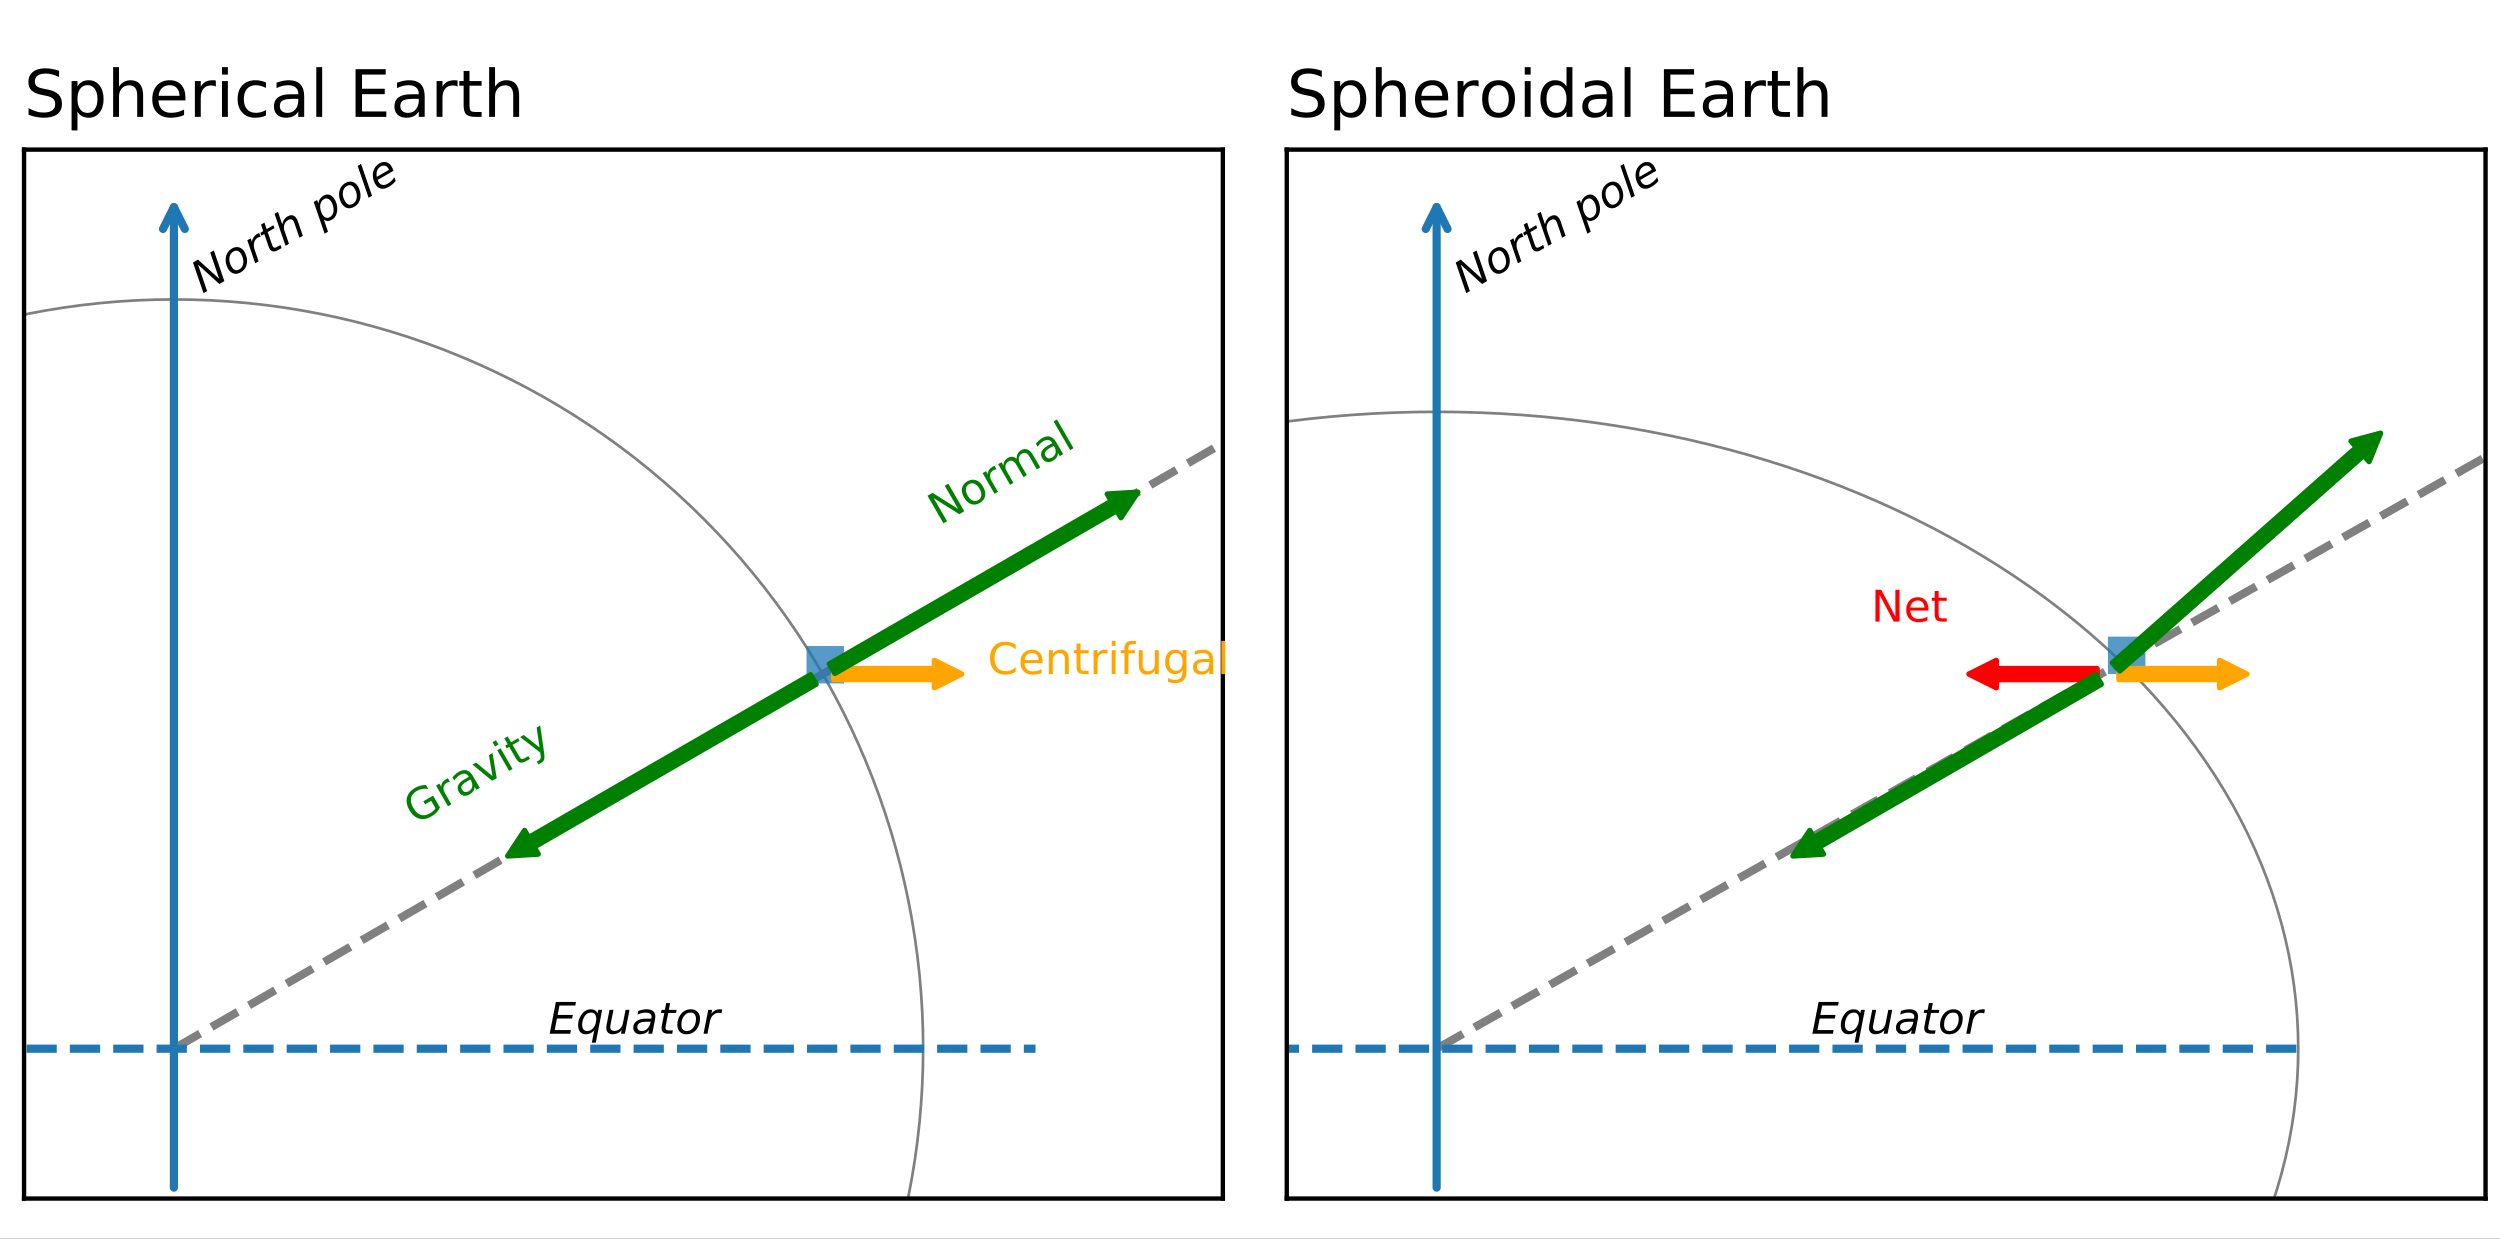 <?xml version="1.0" encoding="UTF-8"?>
<svg xmlns="http://www.w3.org/2000/svg" xmlns:xlink="http://www.w3.org/1999/xlink" width="458.357pt" height="227.097pt" viewBox="0 0 458.357 227.097">
<rect x="0" y="0" width="458.357" height="227.097" fill="#333333" stroke="none"/>
<defs>
<g>
<g id="glyph-0-0">
<path d="M 1.352 -5.832 L 5.039 -5.832 L 4.91 -5.168 L 2.008 -5.168 L 1.672 -3.441 L 4.457 -3.441 L 4.328 -2.777 L 1.543 -2.777 L 1.137 -0.664 L 4.105 -0.664 L 3.977 0 L 0.215 0 Z M 1.352 -5.832 "/>
</g>
<g id="glyph-0-1">
<path d="M 3.336 -0.656 C 3.145 -0.398 2.91 -0.215 2.656 -0.09 C 2.391 0.039 2.105 0.105 1.785 0.105 C 1.336 0.105 0.992 -0.039 0.742 -0.336 C 0.488 -0.633 0.367 -1.039 0.367 -1.566 C 0.367 -1.984 0.441 -2.391 0.602 -2.785 C 0.754 -3.176 0.977 -3.527 1.266 -3.848 C 1.449 -4.047 1.664 -4.199 1.91 -4.312 C 2.152 -4.426 2.406 -4.48 2.68 -4.48 C 3 -4.48 3.273 -4.414 3.48 -4.289 C 3.688 -4.16 3.832 -3.969 3.93 -3.711 L 4.055 -4.367 L 4.777 -4.367 L 3.609 1.641 L 2.887 1.641 Z M 1.113 -1.672 C 1.113 -1.289 1.191 -0.992 1.352 -0.793 C 1.512 -0.586 1.754 -0.488 2.055 -0.488 C 2.504 -0.488 2.895 -0.703 3.215 -1.137 C 3.535 -1.566 3.695 -2.098 3.695 -2.719 C 3.695 -3.09 3.609 -3.375 3.449 -3.574 C 3.281 -3.777 3.039 -3.879 2.734 -3.879 C 2.504 -3.879 2.297 -3.824 2.105 -3.719 C 1.91 -3.609 1.742 -3.457 1.602 -3.258 C 1.449 -3.039 1.328 -2.793 1.238 -2.504 C 1.152 -2.215 1.113 -1.945 1.113 -1.672 Z M 1.113 -1.672 "/>
</g>
<g id="glyph-0-2">
<path d="M 0.535 -1.734 L 1.047 -4.375 L 1.77 -4.375 L 1.258 -1.762 C 1.223 -1.633 1.207 -1.52 1.199 -1.434 C 1.184 -1.336 1.184 -1.266 1.184 -1.207 C 1.184 -0.984 1.246 -0.809 1.383 -0.688 C 1.52 -0.566 1.711 -0.512 1.961 -0.512 C 2.344 -0.512 2.672 -0.641 2.961 -0.902 C 3.238 -1.16 3.426 -1.512 3.512 -1.953 L 3.992 -4.375 L 4.711 -4.375 L 3.863 0 L 3.145 0 L 3.289 -0.688 C 3.078 -0.434 2.84 -0.23 2.559 -0.098 C 2.281 0.031 1.984 0.105 1.672 0.105 C 1.289 0.105 0.984 0 0.777 -0.199 C 0.559 -0.406 0.457 -0.695 0.457 -1.078 C 0.457 -1.152 0.457 -1.246 0.473 -1.367 C 0.488 -1.48 0.504 -1.609 0.535 -1.734 Z M 0.535 -1.734 "/>
</g>
<g id="glyph-0-3">
<path d="M 4.297 -2.496 L 3.809 0 L 3.09 0 L 3.223 -0.664 C 3.008 -0.398 2.77 -0.207 2.496 -0.078 C 2.223 0.039 1.93 0.105 1.602 0.105 C 1.223 0.105 0.922 -0.008 0.68 -0.23 C 0.441 -0.457 0.328 -0.742 0.328 -1.105 C 0.328 -1.617 0.527 -2.016 0.938 -2.312 C 1.344 -2.609 1.902 -2.762 2.625 -2.762 L 3.625 -2.762 L 3.664 -2.953 C 3.664 -2.969 3.672 -2.992 3.672 -3.016 C 3.672 -3.039 3.68 -3.078 3.68 -3.137 C 3.68 -3.367 3.586 -3.551 3.391 -3.68 C 3.199 -3.809 2.938 -3.871 2.602 -3.871 C 2.359 -3.871 2.121 -3.84 1.879 -3.777 C 1.633 -3.711 1.375 -3.625 1.121 -3.512 L 1.246 -4.176 C 1.52 -4.273 1.785 -4.352 2.039 -4.398 C 2.297 -4.449 2.551 -4.48 2.793 -4.48 C 3.305 -4.48 3.695 -4.367 3.969 -4.145 C 4.238 -3.922 4.375 -3.594 4.375 -3.168 C 4.375 -3.078 4.367 -2.977 4.352 -2.863 C 4.336 -2.742 4.32 -2.625 4.297 -2.496 Z M 3.52 -2.199 L 2.801 -2.199 C 2.207 -2.199 1.777 -2.121 1.496 -1.961 C 1.207 -1.801 1.07 -1.559 1.07 -1.23 C 1.07 -1 1.145 -0.816 1.289 -0.688 C 1.434 -0.559 1.633 -0.496 1.887 -0.496 C 2.273 -0.496 2.617 -0.633 2.902 -0.91 C 3.191 -1.191 3.391 -1.566 3.488 -2.039 Z M 3.52 -2.199 "/>
</g>
<g id="glyph-0-4">
<path d="M 3.383 -4.375 L 3.273 -3.816 L 1.84 -3.816 L 1.375 -1.441 C 1.359 -1.352 1.344 -1.281 1.336 -1.215 C 1.328 -1.152 1.328 -1.113 1.328 -1.078 C 1.328 -0.91 1.375 -0.793 1.48 -0.711 C 1.574 -0.633 1.734 -0.602 1.961 -0.602 L 2.688 -0.602 L 2.566 0 L 1.879 0 C 1.449 0 1.129 -0.078 0.922 -0.246 C 0.711 -0.414 0.609 -0.672 0.609 -1.008 C 0.609 -1.062 0.609 -1.129 0.617 -1.199 C 0.625 -1.273 0.641 -1.352 0.656 -1.441 L 1.121 -3.816 L 0.512 -3.816 L 0.625 -4.375 L 1.223 -4.375 L 1.465 -5.617 L 2.184 -5.617 L 1.945 -4.375 Z M 3.383 -4.375 "/>
</g>
<g id="glyph-0-5">
<path d="M 2.031 0.105 C 1.52 0.105 1.113 -0.047 0.816 -0.359 C 0.512 -0.672 0.367 -1.105 0.367 -1.656 C 0.367 -1.977 0.414 -2.297 0.52 -2.625 C 0.617 -2.953 0.754 -3.23 0.922 -3.457 C 1.176 -3.809 1.465 -4.062 1.785 -4.23 C 2.105 -4.391 2.465 -4.48 2.863 -4.48 C 3.359 -4.48 3.762 -4.32 4.062 -4.016 C 4.367 -3.703 4.527 -3.297 4.527 -2.801 C 4.527 -2.449 4.473 -2.105 4.375 -1.762 C 4.273 -1.414 4.137 -1.137 3.977 -0.91 C 3.719 -0.559 3.434 -0.297 3.113 -0.137 C 2.793 0.023 2.434 0.105 2.031 0.105 Z M 1.113 -1.68 C 1.113 -1.281 1.191 -0.984 1.359 -0.793 C 1.52 -0.594 1.777 -0.496 2.113 -0.496 C 2.594 -0.496 2.984 -0.703 3.305 -1.129 C 3.625 -1.543 3.785 -2.078 3.785 -2.727 C 3.785 -3.105 3.695 -3.391 3.527 -3.586 C 3.359 -3.777 3.113 -3.871 2.785 -3.871 C 2.512 -3.871 2.266 -3.809 2.055 -3.68 C 1.848 -3.551 1.656 -3.359 1.496 -3.105 C 1.367 -2.91 1.273 -2.688 1.207 -2.441 C 1.145 -2.191 1.113 -1.938 1.113 -1.68 Z M 1.113 -1.68 "/>
</g>
<g id="glyph-0-6">
<path d="M 3.566 -3.711 C 3.488 -3.742 3.406 -3.777 3.312 -3.801 C 3.215 -3.816 3.121 -3.832 3.016 -3.832 C 2.633 -3.832 2.297 -3.68 2.008 -3.391 C 1.719 -3.105 1.535 -2.711 1.441 -2.23 L 1 0 L 0.281 0 L 1.137 -4.375 L 1.855 -4.375 L 1.719 -3.695 C 1.902 -3.945 2.129 -4.137 2.398 -4.273 C 2.664 -4.406 2.945 -4.48 3.246 -4.48 C 3.32 -4.48 3.391 -4.473 3.473 -4.465 C 3.551 -4.457 3.625 -4.441 3.703 -4.426 Z M 3.566 -3.711 "/>
</g>
<g id="glyph-1-0">
</g>
<g id="glyph-1-1">
<path d="M -1.746 -5.727 L -0.824 -6.258 L 3.07 -2.734 L 1.414 -7.551 L 2.078 -7.934 L 4.012 -2.316 L 3.09 -1.785 L -0.82 -5.336 L 0.852 -0.492 L 0.188 -0.109 Z M -1.746 -5.727 "/>
</g>
<g id="glyph-1-2">
<path d="M 1.812 -0.926 C 1.367 -0.672 0.938 -0.598 0.527 -0.719 C 0.105 -0.84 -0.234 -1.141 -0.508 -1.617 C -0.668 -1.895 -0.789 -2.195 -0.863 -2.531 C -0.941 -2.863 -0.965 -3.176 -0.93 -3.453 C -0.887 -3.887 -0.766 -4.25 -0.57 -4.559 C -0.375 -4.855 -0.105 -5.113 0.242 -5.312 C 0.668 -5.559 1.098 -5.621 1.512 -5.512 C 1.93 -5.391 2.273 -5.117 2.52 -4.688 C 2.699 -4.383 2.82 -4.059 2.91 -3.711 C 2.992 -3.363 3.016 -3.051 2.988 -2.777 C 2.941 -2.344 2.824 -1.973 2.629 -1.672 C 2.43 -1.375 2.156 -1.125 1.812 -0.926 Z M 0.121 -2.012 C 0.324 -1.664 0.539 -1.449 0.781 -1.367 C 1.02 -1.273 1.289 -1.316 1.582 -1.484 C 1.996 -1.727 2.23 -2.102 2.297 -2.629 C 2.367 -3.148 2.238 -3.691 1.914 -4.254 C 1.727 -4.582 1.504 -4.785 1.262 -4.867 C 1.023 -4.949 0.758 -4.91 0.477 -4.746 C 0.238 -4.609 0.059 -4.43 -0.059 -4.215 C -0.176 -4 -0.246 -3.738 -0.258 -3.438 C -0.27 -3.207 -0.242 -2.965 -0.176 -2.719 C -0.105 -2.469 -0.004 -2.234 0.121 -2.012 Z M 0.121 -2.012 "/>
</g>
<g id="glyph-1-3">
<path d="M 1.234 -5 C 1.148 -4.988 1.062 -4.973 0.969 -4.945 C 0.879 -4.914 0.785 -4.879 0.695 -4.828 C 0.363 -4.633 0.148 -4.336 0.043 -3.941 C -0.062 -3.547 -0.027 -3.117 0.133 -2.652 L 0.867 -0.5 L 0.242 -0.141 L -1.203 -4.359 L -0.582 -4.719 L -0.359 -4.062 C -0.324 -4.367 -0.227 -4.645 -0.059 -4.898 C 0.102 -5.148 0.309 -5.352 0.574 -5.504 C 0.637 -5.539 0.703 -5.57 0.773 -5.602 C 0.848 -5.637 0.918 -5.656 0.996 -5.684 Z M 1.234 -5 "/>
</g>
<g id="glyph-1-4">
<path d="M 0.742 -5.48 L 0.926 -4.941 L -0.316 -4.227 L 0.473 -1.934 C 0.5 -1.852 0.523 -1.781 0.551 -1.723 C 0.574 -1.66 0.594 -1.629 0.609 -1.598 C 0.695 -1.453 0.797 -1.375 0.926 -1.355 C 1.051 -1.336 1.203 -1.387 1.398 -1.5 L 2.027 -1.863 L 2.223 -1.285 L 1.629 -0.941 C 1.254 -0.723 0.938 -0.633 0.672 -0.676 C 0.41 -0.715 0.191 -0.887 0.023 -1.176 C -0.004 -1.227 -0.039 -1.281 -0.066 -1.348 C -0.094 -1.414 -0.121 -1.492 -0.152 -1.574 L -0.938 -3.863 L -1.465 -3.562 L -1.648 -4.102 L -1.129 -4.402 L -1.539 -5.594 L -0.918 -5.957 L -0.504 -4.762 Z M 0.742 -5.48 "/>
</g>
<g id="glyph-1-5">
<path d="M 2.539 -4.516 L 3.414 -1.973 L 2.793 -1.613 L 1.926 -4.133 C 1.883 -4.246 1.844 -4.344 1.809 -4.434 C 1.773 -4.527 1.746 -4.594 1.719 -4.641 C 1.609 -4.828 1.465 -4.938 1.281 -4.98 C 1.098 -5.012 0.898 -4.973 0.691 -4.852 C 0.359 -4.66 0.137 -4.375 0.02 -4.012 C -0.098 -3.641 -0.082 -3.25 0.062 -2.836 L 0.867 -0.5 L 0.242 -0.141 L -1.773 -5.996 L -1.148 -6.359 L -0.355 -4.055 C -0.32 -4.352 -0.219 -4.633 -0.039 -4.902 C 0.129 -5.164 0.352 -5.375 0.629 -5.535 C 0.961 -5.727 1.27 -5.785 1.559 -5.715 C 1.844 -5.637 2.09 -5.438 2.277 -5.113 C 2.324 -5.027 2.367 -4.941 2.41 -4.848 C 2.453 -4.742 2.496 -4.637 2.539 -4.516 Z M 2.539 -4.516 "/>
</g>
<g id="glyph-1-6">
<path d="M 2.09 -4.32 C 1.895 -4.652 1.676 -4.855 1.434 -4.957 C 1.188 -5.047 0.93 -5.016 0.656 -4.859 C 0.473 -4.754 0.32 -4.602 0.207 -4.406 C 0.098 -4.215 0.023 -3.992 0 -3.742 C -0.027 -3.484 -0.004 -3.203 0.066 -2.91 C 0.133 -2.617 0.242 -2.348 0.387 -2.098 C 0.57 -1.781 0.781 -1.578 1.02 -1.496 C 1.262 -1.402 1.516 -1.438 1.785 -1.594 C 1.98 -1.707 2.137 -1.852 2.246 -2.047 C 2.359 -2.23 2.43 -2.445 2.449 -2.699 C 2.473 -2.949 2.449 -3.234 2.387 -3.531 C 2.32 -3.824 2.219 -4.09 2.09 -4.32 Z M -0.344 -4.086 C -0.305 -4.398 -0.207 -4.676 -0.039 -4.918 C 0.117 -5.156 0.336 -5.367 0.613 -5.527 C 1.004 -5.75 1.375 -5.793 1.734 -5.668 C 2.098 -5.535 2.414 -5.246 2.676 -4.789 C 2.895 -4.414 3.031 -4.012 3.098 -3.598 C 3.152 -3.18 3.141 -2.766 3.043 -2.359 C 2.984 -2.082 2.867 -1.832 2.711 -1.621 C 2.555 -1.418 2.359 -1.242 2.129 -1.109 C 1.859 -0.953 1.602 -0.879 1.359 -0.879 C 1.117 -0.883 0.879 -0.969 0.664 -1.141 L 1.43 1.086 L 0.812 1.441 L -1.191 -4.367 L -0.566 -4.727 Z M -0.344 -4.086 "/>
</g>
<g id="glyph-1-7">
<path d="M -1.773 -5.996 L -1.148 -6.359 L 0.867 -0.5 L 0.242 -0.141 Z M -1.773 -5.996 "/>
</g>
<g id="glyph-1-8">
<path d="M 2.043 -4.156 C 2.023 -4.191 2.012 -4.227 1.996 -4.273 C 1.969 -4.316 1.957 -4.355 1.934 -4.395 C 1.773 -4.672 1.566 -4.84 1.316 -4.906 C 1.055 -4.969 0.793 -4.93 0.516 -4.77 C 0.203 -4.59 -0.004 -4.328 -0.129 -4 C -0.254 -3.668 -0.273 -3.289 -0.191 -2.863 Z M 2.863 -3.98 L -0.031 -2.309 C 0.008 -2.211 0.031 -2.133 0.062 -2.086 C 0.082 -2.035 0.105 -1.992 0.125 -1.957 C 0.309 -1.637 0.547 -1.453 0.836 -1.398 C 1.133 -1.336 1.449 -1.41 1.805 -1.613 C 2.066 -1.766 2.305 -1.941 2.512 -2.145 C 2.723 -2.34 2.898 -2.562 3.035 -2.805 L 3.273 -2.121 C 3.102 -1.891 2.902 -1.695 2.691 -1.516 C 2.48 -1.34 2.25 -1.18 2.004 -1.039 C 1.48 -0.734 1 -0.621 0.578 -0.711 C 0.148 -0.797 -0.191 -1.07 -0.461 -1.535 C -0.684 -1.922 -0.828 -2.332 -0.887 -2.75 C -0.941 -3.168 -0.91 -3.594 -0.789 -4.023 C -0.711 -4.289 -0.578 -4.535 -0.387 -4.766 C -0.195 -4.996 0.031 -5.191 0.309 -5.352 C 0.738 -5.602 1.156 -5.664 1.559 -5.555 C 1.957 -5.445 2.289 -5.172 2.535 -4.742 C 2.598 -4.641 2.652 -4.523 2.707 -4.398 C 2.766 -4.266 2.816 -4.129 2.863 -3.98 Z M 2.863 -3.98 "/>
</g>
<g id="glyph-2-0">
<path d="M 5.152 -5.383 L 5.152 -4.551 C 4.879 -4.793 4.602 -4.977 4.297 -5.105 C 3.992 -5.223 3.68 -5.289 3.344 -5.289 C 2.672 -5.289 2.16 -5.078 1.809 -4.672 C 1.457 -4.266 1.281 -3.68 1.281 -2.91 C 1.281 -2.145 1.457 -1.551 1.809 -1.145 C 2.16 -0.734 2.672 -0.535 3.344 -0.535 C 3.68 -0.535 3.992 -0.594 4.297 -0.719 C 4.602 -0.84 4.879 -1.023 5.152 -1.273 L 5.152 -0.449 C 4.871 -0.258 4.574 -0.121 4.273 -0.031 C 3.969 0.055 3.641 0.105 3.297 0.105 C 2.414 0.105 1.719 -0.16 1.207 -0.695 C 0.695 -1.23 0.449 -1.969 0.449 -2.91 C 0.449 -3.848 0.695 -4.586 1.207 -5.129 C 1.719 -5.664 2.414 -5.938 3.297 -5.938 C 3.648 -5.938 3.977 -5.887 4.281 -5.801 C 4.586 -5.703 4.879 -5.566 5.152 -5.383 Z M 5.152 -5.383 "/>
</g>
<g id="glyph-2-1">
<path d="M 4.496 -2.367 L 4.496 -2.016 L 1.191 -2.016 C 1.223 -1.52 1.367 -1.137 1.641 -0.879 C 1.902 -0.625 2.273 -0.496 2.754 -0.496 C 3.023 -0.496 3.297 -0.527 3.551 -0.594 C 3.809 -0.656 4.07 -0.762 4.328 -0.902 L 4.328 -0.223 C 4.07 -0.113 3.809 -0.023 3.535 0.023 C 3.266 0.07 2.984 0.105 2.711 0.105 C 2.008 0.105 1.457 -0.098 1.047 -0.496 C 0.641 -0.895 0.441 -1.449 0.441 -2.145 C 0.441 -2.855 0.633 -3.426 1.016 -3.848 C 1.398 -4.266 1.93 -4.48 2.586 -4.48 C 3.176 -4.48 3.641 -4.289 3.984 -3.91 C 4.32 -3.527 4.496 -3.016 4.496 -2.367 Z M 3.777 -2.574 C 3.77 -2.969 3.656 -3.281 3.449 -3.52 C 3.23 -3.754 2.945 -3.871 2.594 -3.871 C 2.191 -3.871 1.871 -3.754 1.633 -3.527 C 1.391 -3.305 1.246 -2.984 1.215 -2.574 Z M 3.777 -2.574 "/>
</g>
<g id="glyph-2-2">
<path d="M 4.391 -2.641 L 4.391 0 L 3.672 0 L 3.672 -2.617 C 3.672 -3.031 3.586 -3.336 3.426 -3.543 C 3.266 -3.754 3.023 -3.855 2.703 -3.855 C 2.312 -3.855 2.008 -3.727 1.785 -3.48 C 1.559 -3.23 1.449 -2.895 1.449 -2.473 L 1.449 0 L 0.727 0 L 0.727 -4.375 L 1.449 -4.375 L 1.449 -3.695 C 1.617 -3.953 1.816 -4.152 2.055 -4.281 C 2.289 -4.406 2.559 -4.48 2.863 -4.48 C 3.359 -4.48 3.742 -4.32 4 -4.008 C 4.258 -3.695 4.391 -3.238 4.391 -2.641 Z M 4.391 -2.641 "/>
</g>
<g id="glyph-2-3">
<path d="M 1.465 -5.617 L 1.465 -4.375 L 2.945 -4.375 L 2.945 -3.816 L 1.465 -3.816 L 1.465 -1.441 C 1.465 -1.078 1.512 -0.848 1.609 -0.754 C 1.703 -0.648 1.902 -0.602 2.207 -0.602 L 2.945 -0.602 L 2.945 0 L 2.207 0 C 1.648 0 1.266 -0.105 1.055 -0.312 C 0.848 -0.52 0.742 -0.895 0.742 -1.441 L 0.742 -3.816 L 0.215 -3.816 L 0.215 -4.375 L 0.742 -4.375 L 0.742 -5.617 Z M 1.465 -5.617 "/>
</g>
<g id="glyph-2-4">
<path d="M 3.289 -3.703 C 3.207 -3.754 3.121 -3.785 3.023 -3.809 C 2.93 -3.824 2.824 -3.84 2.711 -3.84 C 2.305 -3.84 1.992 -3.703 1.777 -3.441 C 1.551 -3.176 1.449 -2.801 1.449 -2.305 L 1.449 0 L 0.727 0 L 0.727 -4.375 L 1.449 -4.375 L 1.449 -3.695 C 1.594 -3.961 1.793 -4.16 2.031 -4.289 C 2.273 -4.414 2.566 -4.48 2.922 -4.48 C 2.969 -4.48 3.023 -4.473 3.09 -4.473 C 3.145 -4.465 3.207 -4.457 3.289 -4.441 Z M 3.289 -3.703 "/>
</g>
<g id="glyph-2-5">
<path d="M 0.754 -4.375 L 1.473 -4.375 L 1.473 0 L 0.754 0 Z M 0.754 -6.078 L 1.473 -6.078 L 1.473 -5.168 L 0.754 -5.168 Z M 0.754 -6.078 "/>
</g>
<g id="glyph-2-6">
<path d="M 2.969 -6.078 L 2.969 -5.48 L 2.281 -5.48 C 2.023 -5.48 1.84 -5.426 1.742 -5.32 C 1.641 -5.215 1.594 -5.031 1.594 -4.762 L 1.594 -4.375 L 2.777 -4.375 L 2.777 -3.816 L 1.594 -3.816 L 1.594 0 L 0.871 0 L 0.871 -3.816 L 0.184 -3.816 L 0.184 -4.375 L 0.871 -4.375 L 0.871 -4.68 C 0.871 -5.16 0.984 -5.52 1.207 -5.742 C 1.434 -5.969 1.793 -6.078 2.289 -6.078 Z M 2.969 -6.078 "/>
</g>
<g id="glyph-2-7">
<path d="M 0.68 -1.727 L 0.68 -4.375 L 1.398 -4.375 L 1.398 -1.754 C 1.398 -1.336 1.48 -1.031 1.641 -0.824 C 1.801 -0.617 2.039 -0.512 2.367 -0.512 C 2.754 -0.512 3.062 -0.633 3.289 -0.879 C 3.512 -1.129 3.625 -1.465 3.625 -1.895 L 3.625 -4.375 L 4.344 -4.375 L 4.344 0 L 3.625 0 L 3.625 -0.672 C 3.449 -0.398 3.238 -0.207 3.016 -0.078 C 2.785 0.039 2.52 0.105 2.215 0.105 C 1.711 0.105 1.328 -0.047 1.07 -0.359 C 0.809 -0.664 0.68 -1.121 0.68 -1.727 Z M 2.488 -4.48 Z M 2.488 -4.48 "/>
</g>
<g id="glyph-2-8">
<path d="M 3.633 -2.238 C 3.633 -2.754 3.52 -3.16 3.312 -3.449 C 3.098 -3.734 2.793 -3.879 2.406 -3.879 C 2.023 -3.879 1.719 -3.734 1.504 -3.449 C 1.289 -3.16 1.184 -2.754 1.184 -2.238 C 1.184 -1.719 1.289 -1.32 1.504 -1.031 C 1.719 -0.742 2.023 -0.602 2.406 -0.602 C 2.793 -0.602 3.098 -0.742 3.312 -1.031 C 3.52 -1.32 3.633 -1.719 3.633 -2.238 Z M 4.352 -0.543 C 4.352 0.191 4.184 0.742 3.855 1.113 C 3.52 1.473 3.016 1.656 2.336 1.656 C 2.078 1.656 1.848 1.633 1.625 1.602 C 1.398 1.559 1.176 1.504 0.969 1.426 L 0.969 0.727 C 1.176 0.84 1.383 0.922 1.594 0.977 C 1.801 1.031 2.008 1.062 2.223 1.062 C 2.688 1.062 3.039 0.938 3.281 0.695 C 3.512 0.449 3.633 0.078 3.633 -0.414 L 3.633 -0.77 C 3.48 -0.512 3.289 -0.32 3.055 -0.191 C 2.824 -0.062 2.551 0 2.23 0 C 1.688 0 1.258 -0.199 0.93 -0.609 C 0.602 -1.016 0.441 -1.559 0.441 -2.238 C 0.441 -2.91 0.602 -3.457 0.93 -3.863 C 1.258 -4.273 1.688 -4.48 2.23 -4.48 C 2.551 -4.48 2.824 -4.414 3.055 -4.289 C 3.289 -4.16 3.48 -3.969 3.633 -3.711 L 3.633 -4.375 L 4.352 -4.375 Z M 4.352 -0.543 "/>
</g>
<g id="glyph-2-9">
<path d="M 2.742 -2.199 C 2.16 -2.199 1.762 -2.129 1.535 -2 C 1.312 -1.863 1.199 -1.641 1.199 -1.32 C 1.199 -1.062 1.281 -0.855 1.449 -0.711 C 1.617 -0.559 1.848 -0.488 2.137 -0.488 C 2.535 -0.488 2.855 -0.625 3.098 -0.91 C 3.336 -1.191 3.457 -1.566 3.457 -2.039 L 3.457 -2.199 Z M 4.176 -2.496 L 4.176 0 L 3.457 0 L 3.457 -0.664 C 3.289 -0.391 3.078 -0.199 2.84 -0.078 C 2.602 0.039 2.297 0.105 1.945 0.105 C 1.496 0.105 1.137 -0.016 0.871 -0.266 C 0.609 -0.512 0.48 -0.848 0.48 -1.273 C 0.48 -1.762 0.641 -2.129 0.977 -2.383 C 1.305 -2.633 1.793 -2.762 2.449 -2.762 L 3.457 -2.762 L 3.457 -2.832 C 3.457 -3.16 3.344 -3.414 3.129 -3.602 C 2.91 -3.777 2.609 -3.871 2.215 -3.871 C 1.961 -3.871 1.719 -3.84 1.48 -3.777 C 1.238 -3.711 1.016 -3.625 0.801 -3.512 L 0.801 -4.176 C 1.055 -4.273 1.312 -4.352 1.559 -4.398 C 1.809 -4.449 2.047 -4.48 2.289 -4.48 C 2.922 -4.48 3.391 -4.312 3.703 -3.984 C 4.016 -3.656 4.176 -3.16 4.176 -2.496 Z M 4.176 -2.496 "/>
</g>
<g id="glyph-2-10">
<path d="M 0.754 -6.078 L 1.473 -6.078 L 1.473 0 L 0.754 0 Z M 0.754 -6.078 "/>
</g>
<g id="glyph-2-11">
<path d="M 0.785 -5.832 L 1.848 -5.832 L 4.434 -0.953 L 4.434 -5.832 L 5.199 -5.832 L 5.199 0 L 4.137 0 L 1.551 -4.879 L 1.551 0 L 0.785 0 Z M 0.785 -5.832 "/>
</g>
<g id="glyph-3-0">
<path d="M -2.238 -5.441 L -1.316 -5.977 L 3.363 -3.039 L 0.922 -7.266 L 1.586 -7.652 L 4.504 -2.602 L 3.582 -2.066 L -1.098 -5.004 L 1.344 -0.777 L 0.68 -0.391 Z M -2.238 -5.441 "/>
</g>
<g id="glyph-3-1">
<path d="M 0.184 -4.578 C -0.148 -4.387 -0.336 -4.102 -0.379 -3.727 C -0.418 -3.352 -0.312 -2.941 -0.055 -2.492 C 0.211 -2.035 0.504 -1.734 0.852 -1.582 C 1.199 -1.43 1.531 -1.457 1.871 -1.652 C 2.203 -1.844 2.395 -2.121 2.438 -2.496 C 2.48 -2.871 2.371 -3.281 2.109 -3.738 C 1.852 -4.184 1.547 -4.488 1.203 -4.637 C 0.855 -4.789 0.516 -4.77 0.184 -4.578 Z M -0.121 -5.105 C 0.422 -5.414 0.945 -5.48 1.457 -5.312 C 1.969 -5.137 2.406 -4.742 2.766 -4.121 C 3.129 -3.496 3.246 -2.918 3.145 -2.395 C 3.035 -1.863 2.711 -1.445 2.172 -1.133 C 1.625 -0.816 1.094 -0.742 0.586 -0.922 C 0.082 -1.09 -0.352 -1.488 -0.711 -2.113 C -1.07 -2.734 -1.199 -3.309 -1.098 -3.836 C -0.992 -4.359 -0.668 -4.789 -0.121 -5.105 Z M -0.121 -5.105 "/>
</g>
<g id="glyph-3-2">
<path d="M 0.996 -4.852 C 0.902 -4.852 0.809 -4.836 0.715 -4.809 C 0.625 -4.777 0.527 -4.738 0.43 -4.68 C 0.074 -4.477 -0.125 -4.203 -0.184 -3.867 C -0.242 -3.527 -0.145 -3.148 0.102 -2.719 L 1.254 -0.723 L 0.629 -0.363 L -1.559 -4.152 L -0.934 -4.516 L -0.594 -3.926 C -0.602 -4.227 -0.527 -4.5 -0.383 -4.73 C -0.242 -4.961 -0.016 -5.164 0.289 -5.34 C 0.332 -5.363 0.383 -5.387 0.438 -5.418 C 0.492 -5.438 0.551 -5.465 0.629 -5.488 Z M 0.996 -4.852 "/>
</g>
<g id="glyph-3-3">
<path d="M 1.836 -5.141 C 1.828 -5.508 1.898 -5.816 2.031 -6.078 C 2.172 -6.336 2.387 -6.551 2.688 -6.723 C 3.074 -6.949 3.457 -6.984 3.832 -6.832 C 4.207 -6.68 4.547 -6.348 4.84 -5.844 L 6.16 -3.555 L 5.535 -3.195 L 4.227 -5.461 C 4.02 -5.82 3.793 -6.051 3.566 -6.16 C 3.336 -6.258 3.09 -6.234 2.824 -6.082 C 2.5 -5.895 2.309 -5.637 2.242 -5.312 C 2.18 -4.992 2.258 -4.648 2.469 -4.281 L 3.707 -2.141 L 3.082 -1.781 L 1.773 -4.047 C 1.566 -4.406 1.34 -4.637 1.113 -4.742 C 0.883 -4.84 0.629 -4.816 0.367 -4.664 C 0.047 -4.48 -0.145 -4.219 -0.207 -3.898 C -0.273 -3.574 -0.195 -3.23 0.02 -2.863 L 1.254 -0.723 L 0.629 -0.363 L -1.559 -4.152 L -0.934 -4.516 L -0.594 -3.926 C -0.586 -4.234 -0.516 -4.508 -0.379 -4.734 C -0.246 -4.957 -0.043 -5.148 0.234 -5.309 C 0.512 -5.469 0.777 -5.531 1.055 -5.504 C 1.328 -5.477 1.586 -5.348 1.836 -5.141 Z M 1.836 -5.141 "/>
</g>
<g id="glyph-3-4">
<path d="M 1.277 -3.277 C 0.77 -2.984 0.461 -2.723 0.332 -2.5 C 0.203 -2.27 0.219 -2.02 0.379 -1.742 C 0.508 -1.52 0.68 -1.383 0.898 -1.34 C 1.121 -1.293 1.355 -1.348 1.605 -1.492 C 1.953 -1.691 2.16 -1.969 2.227 -2.336 C 2.293 -2.699 2.207 -3.086 1.973 -3.496 L 1.895 -3.633 Z M 2.367 -4.25 L 3.617 -2.09 L 2.992 -1.727 L 2.66 -2.305 C 2.652 -1.984 2.566 -1.715 2.418 -1.488 C 2.273 -1.266 2.039 -1.059 1.734 -0.883 C 1.348 -0.656 0.977 -0.582 0.625 -0.664 C 0.27 -0.746 -0.008 -0.973 -0.219 -1.34 C -0.465 -1.766 -0.508 -2.164 -0.348 -2.551 C -0.188 -2.93 0.172 -3.285 0.738 -3.613 L 1.613 -4.117 L 1.578 -4.18 C 1.414 -4.465 1.188 -4.629 0.91 -4.684 C 0.633 -4.727 0.324 -4.656 -0.016 -4.461 C -0.238 -4.332 -0.43 -4.184 -0.605 -4.012 C -0.781 -3.836 -0.934 -3.645 -1.062 -3.441 L -1.395 -4.016 C -1.223 -4.227 -1.039 -4.426 -0.848 -4.59 C -0.66 -4.758 -0.465 -4.902 -0.258 -5.023 C 0.289 -5.34 0.781 -5.43 1.215 -5.301 C 1.648 -5.176 2.035 -4.824 2.367 -4.25 Z M 2.367 -4.25 "/>
</g>
<g id="glyph-3-5">
<path d="M -2.391 -5.641 L -1.766 -6 L 1.273 -0.734 L 0.652 -0.375 Z M -2.391 -5.641 "/>
</g>
<g id="glyph-3-6">
<path d="M 3.707 -3.102 L 2.922 -4.457 L 1.809 -3.816 L 1.484 -4.375 L 3.277 -5.41 L 4.527 -3.242 C 4.379 -2.898 4.168 -2.59 3.898 -2.316 C 3.633 -2.043 3.32 -1.797 2.961 -1.59 C 2.172 -1.133 1.418 -1.004 0.711 -1.203 C 0 -1.406 -0.594 -1.922 -1.066 -2.746 C -1.539 -3.562 -1.691 -4.336 -1.516 -5.055 C -1.336 -5.77 -0.848 -6.363 -0.059 -6.82 C 0.266 -7.008 0.602 -7.148 0.949 -7.234 C 1.297 -7.324 1.641 -7.367 1.977 -7.359 L 2.398 -6.633 C 2.02 -6.691 1.66 -6.695 1.312 -6.641 C 0.965 -6.59 0.633 -6.473 0.32 -6.293 C -0.301 -5.93 -0.668 -5.492 -0.77 -4.969 C -0.883 -4.441 -0.738 -3.84 -0.348 -3.16 C 0.047 -2.477 0.496 -2.051 1.008 -1.887 C 1.512 -1.715 2.074 -1.816 2.699 -2.176 C 2.934 -2.312 3.137 -2.457 3.305 -2.609 C 3.477 -2.766 3.605 -2.922 3.707 -3.102 Z M 3.707 -3.102 "/>
</g>
<g id="glyph-3-7">
<path d="M -1.98 -3.91 L -1.32 -4.289 L 1.699 -1.793 L 1.047 -5.656 L 1.707 -6.039 L 2.473 -1.43 L 1.629 -0.941 Z M -1.98 -3.91 "/>
</g>
<g id="glyph-3-8">
<path d="M -1.535 -4.164 L -0.914 -4.527 L 1.273 -0.734 L 0.652 -0.375 Z M -2.391 -5.641 L -1.766 -6 L -1.309 -5.211 L -1.934 -4.852 Z M -2.391 -5.641 "/>
</g>
<g id="glyph-3-9">
<path d="M -1.539 -5.594 L -0.922 -4.523 L 0.363 -5.262 L 0.641 -4.777 L -0.641 -4.035 L 0.547 -1.98 C 0.727 -1.668 0.887 -1.492 1.016 -1.457 C 1.152 -1.414 1.348 -1.473 1.613 -1.625 L 2.25 -1.992 L 2.551 -1.473 L 1.914 -1.105 C 1.426 -0.824 1.043 -0.723 0.758 -0.797 C 0.473 -0.875 0.195 -1.148 -0.074 -1.617 L -1.266 -3.676 L -1.723 -3.414 L -2 -3.898 L -1.543 -4.16 L -2.164 -5.234 Z M -1.539 -5.594 "/>
</g>
<g id="glyph-3-10">
<path d="M 2.43 -0.941 C 2.508 -0.395 2.504 0.004 2.418 0.238 C 2.332 0.473 2.152 0.672 1.875 0.832 L 1.375 1.117 L 1.074 0.598 L 1.441 0.387 C 1.609 0.289 1.715 0.172 1.766 0.035 C 1.812 -0.105 1.809 -0.352 1.754 -0.727 L 1.703 -1.066 L -1.98 -3.91 L -1.32 -4.289 L 1.574 -2.008 L 1.047 -5.656 L 1.707 -6.039 Z M 2.43 -0.941 "/>
</g>
<g id="glyph-4-0">
<path d="M 6.422 -8.461 L 6.422 -7.309 C 5.965 -7.523 5.543 -7.68 5.148 -7.789 C 4.738 -7.883 4.355 -7.945 3.996 -7.945 C 3.348 -7.945 2.844 -7.812 2.496 -7.57 C 2.148 -7.32 1.98 -6.961 1.98 -6.504 C 1.98 -6.121 2.09 -5.82 2.328 -5.629 C 2.555 -5.426 3 -5.27 3.648 -5.148 L 4.367 -5.004 C 5.242 -4.836 5.891 -4.535 6.312 -4.117 C 6.73 -3.684 6.949 -3.121 6.949 -2.41 C 6.949 -1.559 6.66 -0.926 6.098 -0.492 C 5.52 -0.059 4.691 0.156 3.602 0.156 C 3.18 0.156 2.734 0.109 2.27 0.023 C 1.801 -0.059 1.32 -0.191 0.828 -0.383 L 0.828 -1.609 C 1.309 -1.332 1.777 -1.129 2.23 -0.996 C 2.688 -0.852 3.145 -0.793 3.602 -0.793 C 4.273 -0.793 4.789 -0.926 5.16 -1.188 C 5.52 -1.453 5.711 -1.824 5.711 -2.328 C 5.711 -2.762 5.578 -3.098 5.316 -3.336 C 5.051 -3.574 4.621 -3.758 4.02 -3.875 L 3.301 -4.02 C 2.41 -4.188 1.777 -4.465 1.379 -4.848 C 0.984 -5.219 0.793 -5.734 0.793 -6.406 C 0.793 -7.176 1.055 -7.789 1.609 -8.23 C 2.148 -8.676 2.902 -8.902 3.863 -8.902 C 4.273 -8.902 4.68 -8.867 5.113 -8.797 C 5.531 -8.723 5.965 -8.605 6.422 -8.461 Z M 6.422 -8.461 "/>
</g>
<g id="glyph-4-1">
<path d="M 2.172 -0.984 L 2.172 2.484 L 1.094 2.484 L 1.094 -6.562 L 2.172 -6.562 L 2.172 -5.566 C 2.387 -5.953 2.676 -6.238 3.023 -6.434 C 3.371 -6.625 3.793 -6.719 4.273 -6.719 C 5.062 -6.719 5.711 -6.395 6.215 -5.773 C 6.707 -5.137 6.961 -4.309 6.961 -3.277 C 6.961 -2.242 6.707 -1.402 6.215 -0.781 C 5.711 -0.156 5.062 0.156 4.273 0.156 C 3.793 0.156 3.371 0.059 3.023 -0.121 C 2.676 -0.301 2.387 -0.59 2.172 -0.984 Z M 5.844 -3.277 C 5.844 -4.066 5.676 -4.68 5.352 -5.137 C 5.016 -5.594 4.57 -5.82 4.008 -5.82 C 3.434 -5.82 2.988 -5.594 2.664 -5.137 C 2.328 -4.68 2.172 -4.066 2.172 -3.277 C 2.172 -2.484 2.328 -1.859 2.664 -1.402 C 2.988 -0.949 3.434 -0.73 4.008 -0.73 C 4.57 -0.73 5.016 -0.949 5.352 -1.402 C 5.676 -1.859 5.844 -2.484 5.844 -3.277 Z M 5.844 -3.277 "/>
</g>
<g id="glyph-4-2">
<path d="M 6.59 -3.961 L 6.59 0 L 5.508 0 L 5.508 -3.926 C 5.508 -4.547 5.375 -5.004 5.137 -5.316 C 4.895 -5.629 4.535 -5.785 4.055 -5.785 C 3.469 -5.785 3.012 -5.594 2.676 -5.219 C 2.34 -4.848 2.172 -4.344 2.172 -3.707 L 2.172 0 L 1.094 0 L 1.094 -9.121 L 2.172 -9.121 L 2.172 -5.543 C 2.426 -5.93 2.723 -6.227 3.086 -6.422 C 3.434 -6.613 3.84 -6.719 4.297 -6.719 C 5.039 -6.719 5.617 -6.48 6 -6.012 C 6.383 -5.543 6.59 -4.859 6.59 -3.961 Z M 6.59 -3.961 "/>
</g>
<g id="glyph-4-3">
<path d="M 6.742 -3.551 L 6.742 -3.023 L 1.789 -3.023 C 1.836 -2.281 2.051 -1.703 2.461 -1.32 C 2.855 -0.938 3.406 -0.742 4.129 -0.742 C 4.535 -0.742 4.945 -0.793 5.328 -0.887 C 5.711 -0.984 6.109 -1.141 6.492 -1.355 L 6.492 -0.336 C 6.109 -0.168 5.711 -0.035 5.305 0.035 C 4.895 0.109 4.477 0.156 4.066 0.156 C 3.012 0.156 2.184 -0.145 1.57 -0.742 C 0.961 -1.344 0.66 -2.172 0.66 -3.215 C 0.66 -4.285 0.949 -5.137 1.523 -5.773 C 2.102 -6.395 2.891 -6.719 3.875 -6.719 C 4.766 -6.719 5.461 -6.434 5.977 -5.867 C 6.48 -5.293 6.742 -4.523 6.742 -3.551 Z M 5.664 -3.863 C 5.652 -4.453 5.484 -4.922 5.172 -5.281 C 4.848 -5.629 4.414 -5.809 3.887 -5.809 C 3.289 -5.809 2.809 -5.629 2.449 -5.293 C 2.09 -4.957 1.871 -4.477 1.824 -3.863 Z M 5.664 -3.863 "/>
</g>
<g id="glyph-4-4">
<path d="M 4.934 -5.555 C 4.812 -5.629 4.68 -5.676 4.535 -5.711 C 4.391 -5.734 4.234 -5.762 4.066 -5.762 C 3.457 -5.762 2.988 -5.555 2.664 -5.16 C 2.328 -4.766 2.172 -4.199 2.172 -3.457 L 2.172 0 L 1.094 0 L 1.094 -6.562 L 2.172 -6.562 L 2.172 -5.543 C 2.387 -5.941 2.688 -6.238 3.047 -6.434 C 3.406 -6.625 3.852 -6.719 4.379 -6.719 C 4.453 -6.719 4.535 -6.707 4.633 -6.707 C 4.715 -6.695 4.812 -6.684 4.934 -6.66 Z M 4.934 -5.555 "/>
</g>
<g id="glyph-4-5">
<path d="M 1.129 -6.562 L 2.207 -6.562 L 2.207 0 L 1.129 0 Z M 1.129 -9.121 L 2.207 -9.121 L 2.207 -7.754 L 1.129 -7.754 Z M 1.129 -9.121 "/>
</g>
<g id="glyph-4-6">
<path d="M 5.855 -6.312 L 5.855 -5.305 C 5.543 -5.473 5.242 -5.594 4.934 -5.676 C 4.621 -5.762 4.32 -5.809 4.008 -5.809 C 3.312 -5.809 2.762 -5.578 2.375 -5.137 C 1.992 -4.691 1.801 -4.066 1.801 -3.277 C 1.801 -2.473 1.992 -1.848 2.375 -1.402 C 2.762 -0.961 3.312 -0.742 4.008 -0.742 C 4.32 -0.742 4.621 -0.781 4.934 -0.863 C 5.242 -0.949 5.543 -1.078 5.855 -1.246 L 5.855 -0.254 C 5.543 -0.109 5.23 0 4.922 0.059 C 4.598 0.121 4.246 0.156 3.887 0.156 C 2.902 0.156 2.113 -0.145 1.535 -0.77 C 0.949 -1.379 0.66 -2.219 0.66 -3.277 C 0.66 -4.344 0.949 -5.184 1.535 -5.797 C 2.125 -6.406 2.93 -6.719 3.961 -6.719 C 4.297 -6.719 4.621 -6.684 4.934 -6.613 C 5.242 -6.539 5.555 -6.445 5.855 -6.312 Z M 5.855 -6.312 "/>
</g>
<g id="glyph-4-7">
<path d="M 4.117 -3.301 C 3.238 -3.301 2.641 -3.191 2.305 -3 C 1.969 -2.797 1.801 -2.461 1.801 -1.98 C 1.801 -1.598 1.922 -1.285 2.172 -1.066 C 2.426 -0.84 2.773 -0.73 3.203 -0.73 C 3.805 -0.73 4.285 -0.938 4.645 -1.367 C 5.004 -1.789 5.184 -2.352 5.184 -3.059 L 5.184 -3.301 Z M 6.266 -3.742 L 6.266 0 L 5.184 0 L 5.184 -0.996 C 4.934 -0.59 4.621 -0.301 4.262 -0.121 C 3.898 0.059 3.445 0.156 2.914 0.156 C 2.242 0.156 1.703 -0.023 1.309 -0.395 C 0.91 -0.77 0.719 -1.273 0.719 -1.906 C 0.719 -2.641 0.961 -3.191 1.465 -3.574 C 1.957 -3.949 2.688 -4.141 3.672 -4.141 L 5.184 -4.141 L 5.184 -4.246 C 5.184 -4.738 5.016 -5.125 4.691 -5.398 C 4.367 -5.664 3.91 -5.809 3.324 -5.809 C 2.941 -5.809 2.578 -5.762 2.219 -5.664 C 1.859 -5.566 1.523 -5.438 1.199 -5.27 L 1.199 -6.266 C 1.586 -6.406 1.969 -6.527 2.34 -6.602 C 2.711 -6.672 3.07 -6.719 3.434 -6.719 C 4.379 -6.719 5.09 -6.469 5.555 -5.977 C 6.023 -5.484 6.266 -4.738 6.266 -3.742 Z M 6.266 -3.742 "/>
</g>
<g id="glyph-4-8">
<path d="M 1.129 -9.121 L 2.207 -9.121 L 2.207 0 L 1.129 0 Z M 1.129 -9.121 "/>
</g>
<g id="glyph-4-9">
</g>
<g id="glyph-4-10">
<path d="M 1.176 -8.746 L 6.707 -8.746 L 6.707 -7.754 L 2.363 -7.754 L 2.363 -5.16 L 6.527 -5.16 L 6.527 -4.164 L 2.363 -4.164 L 2.363 -0.996 L 6.816 -0.996 L 6.816 0 L 1.176 0 Z M 1.176 -8.746 "/>
</g>
<g id="glyph-4-11">
<path d="M 2.195 -8.426 L 2.195 -6.562 L 4.414 -6.562 L 4.414 -5.723 L 2.195 -5.723 L 2.195 -2.16 C 2.195 -1.621 2.27 -1.273 2.41 -1.129 C 2.555 -0.973 2.855 -0.898 3.312 -0.898 L 4.414 -0.898 L 4.414 0 L 3.312 0 C 2.473 0 1.895 -0.156 1.586 -0.469 C 1.273 -0.781 1.117 -1.344 1.117 -2.16 L 1.117 -5.723 L 0.324 -5.723 L 0.324 -6.562 L 1.117 -6.562 L 1.117 -8.426 Z M 2.195 -8.426 "/>
</g>
<g id="glyph-4-12">
<path d="M 3.672 -5.809 C 3.098 -5.809 2.641 -5.578 2.305 -5.125 C 1.969 -4.668 1.801 -4.055 1.801 -3.277 C 1.801 -2.484 1.957 -1.871 2.293 -1.414 C 2.629 -0.961 3.086 -0.742 3.672 -0.742 C 4.246 -0.742 4.703 -0.961 5.039 -1.414 C 5.375 -1.871 5.543 -2.484 5.543 -3.277 C 5.543 -4.043 5.375 -4.668 5.039 -5.125 C 4.703 -5.578 4.246 -5.809 3.672 -5.809 Z M 3.672 -6.719 C 4.609 -6.719 5.34 -6.406 5.879 -5.809 C 6.406 -5.195 6.684 -4.355 6.684 -3.277 C 6.684 -2.195 6.406 -1.355 5.879 -0.758 C 5.34 -0.145 4.609 0.156 3.672 0.156 C 2.723 0.156 1.98 -0.145 1.453 -0.758 C 0.926 -1.355 0.66 -2.195 0.66 -3.277 C 0.66 -4.355 0.926 -5.195 1.453 -5.809 C 1.98 -6.406 2.723 -6.719 3.672 -6.719 Z M 3.672 -6.719 "/>
</g>
<g id="glyph-4-13">
<path d="M 5.449 -5.566 L 5.449 -9.121 L 6.527 -9.121 L 6.527 0 L 5.449 0 L 5.449 -0.984 C 5.219 -0.59 4.934 -0.301 4.586 -0.121 C 4.234 0.059 3.828 0.156 3.348 0.156 C 2.555 0.156 1.906 -0.156 1.402 -0.781 C 0.898 -1.402 0.66 -2.242 0.66 -3.277 C 0.66 -4.309 0.898 -5.137 1.402 -5.773 C 1.906 -6.395 2.555 -6.719 3.348 -6.719 C 3.828 -6.719 4.234 -6.625 4.586 -6.434 C 4.934 -6.238 5.219 -5.953 5.449 -5.566 Z M 1.777 -3.277 C 1.777 -2.484 1.934 -1.859 2.258 -1.402 C 2.578 -0.949 3.023 -0.73 3.602 -0.73 C 4.176 -0.73 4.621 -0.949 4.957 -1.402 C 5.281 -1.859 5.449 -2.484 5.449 -3.277 C 5.449 -4.066 5.281 -4.68 4.957 -5.137 C 4.621 -5.594 4.176 -5.82 3.602 -5.82 C 3.023 -5.82 2.578 -5.594 2.258 -5.137 C 1.934 -4.68 1.777 -4.066 1.777 -3.277 Z M 1.777 -3.277 "/>
</g>
</g>
<clipPath id="clip-0">
<path clip-rule="nonzero" d="M 0 0 L 458.355 0 L 458.355 227.098 L 0 227.098 Z M 0 0 "/>
</clipPath>
<clipPath id="clip-1">
<path clip-rule="nonzero" d="M 31 54 L 224.199 54 L 224.199 194 L 31 194 Z M 31 54 "/>
</clipPath>
<clipPath id="clip-2">
<path clip-rule="nonzero" d="M 4.41 47 L 177 47 L 177 219.746 L 4.41 219.746 Z M 4.41 47 "/>
</clipPath>
<clipPath id="clip-3">
<path clip-rule="nonzero" d="M 4.41 191 L 191 191 L 191 194 L 4.41 194 Z M 4.41 191 "/>
</clipPath>
<clipPath id="clip-4">
<path clip-rule="nonzero" d="M 262 80 L 455.707 80 L 455.707 194 L 262 194 Z M 262 80 "/>
</clipPath>
<clipPath id="clip-5">
<path clip-rule="nonzero" d="M 235.918 68 L 429 68 L 429 219.746 L 235.918 219.746 Z M 235.918 68 "/>
</clipPath>
<clipPath id="clip-6">
<path clip-rule="nonzero" d="M 235.918 191 L 423 191 L 423 194 L 235.918 194 Z M 235.918 191 "/>
</clipPath>
</defs>
<g clip-path="url(#clip-0)">
<path fill-rule="nonzero" fill="rgb(100%, 100%, 100%)" fill-opacity="1" d="M -2.09 296.387 L 458.707 296.387 L 458.707 -49.215 L -2.09 -49.215 Z M -2.09 296.387 "/>
</g>
<path fill-rule="nonzero" fill="rgb(100%, 100%, 100%)" fill-opacity="1" d="M 4.41 219.746 L 224.199 219.746 L 224.199 27.43 L 4.41 27.43 Z M 4.41 219.746 "/>
<g clip-path="url(#clip-1)">
<path fill="none" stroke-width="1.5" stroke-linecap="butt" stroke-linejoin="round" stroke="rgb(50%, 50%, 50%)" stroke-opacity="1" stroke-dasharray="5.55 2.4" stroke-miterlimit="10" d="M 33.974 104.118 L 271.904 241.485 " transform="matrix(1, 0, 0, -1, -2.091, 296.387)"/>
</g>
<g clip-path="url(#clip-2)">
<path fill="none" stroke-width="0.5" stroke-linecap="butt" stroke-linejoin="miter" stroke="rgb(50%, 50%, 50%)" stroke-opacity="1" stroke-miterlimit="10" d="M 33.974 -33.254 C 70.404 -33.254 105.349 -18.777 131.107 6.981 C 156.869 32.743 171.341 67.684 171.341 104.118 C 171.341 140.547 156.869 175.489 131.107 201.25 C 105.349 227.008 70.404 241.485 33.974 241.485 C -2.456 241.485 -37.401 227.008 -63.159 201.25 C -88.92 175.489 -103.393 140.547 -103.393 104.118 C -103.393 67.684 -88.92 32.743 -63.159 6.981 C -37.401 -18.777 -2.456 -33.254 33.974 -33.254 Z M 33.974 -33.254 " transform="matrix(1, 0, 0, -1, -2.091, 296.387)"/>
</g>
<path fill-rule="nonzero" fill="rgb(12.157%, 46.666%, 70.587%)" fill-opacity="0.75" d="M 147.871 125.305 L 154.742 125.305 L 154.742 118.438 L 147.871 118.438 Z M 147.871 125.305 "/>
<g clip-path="url(#clip-3)">
<path fill="none" stroke-width="1.5" stroke-linecap="butt" stroke-linejoin="round" stroke="rgb(12.157%, 46.666%, 70.587%)" stroke-opacity="1" stroke-dasharray="5.55 2.4" stroke-miterlimit="10" d="M -0.999 104.118 L 191.947 104.118 " transform="matrix(1, 0, 0, -1, -2.091, 296.387)"/>
</g>
<path fill="none" stroke-width="0.8" stroke-linecap="square" stroke-linejoin="miter" stroke="rgb(0%, 0%, 0%)" stroke-opacity="1" stroke-miterlimit="10" d="M 6.501 76.641 L 6.501 268.957 " transform="matrix(1, 0, 0, -1, -2.091, 296.387)"/>
<path fill="none" stroke-width="0.8" stroke-linecap="square" stroke-linejoin="miter" stroke="rgb(0%, 0%, 0%)" stroke-opacity="1" stroke-miterlimit="10" d="M 226.291 76.641 L 226.291 268.957 " transform="matrix(1, 0, 0, -1, -2.091, 296.387)"/>
<path fill="none" stroke-width="0.8" stroke-linecap="square" stroke-linejoin="miter" stroke="rgb(0%, 0%, 0%)" stroke-opacity="1" stroke-miterlimit="10" d="M 6.501 76.641 L 226.291 76.641 " transform="matrix(1, 0, 0, -1, -2.091, 296.387)"/>
<path fill="none" stroke-width="0.8" stroke-linecap="square" stroke-linejoin="miter" stroke="rgb(0%, 0%, 0%)" stroke-opacity="1" stroke-miterlimit="10" d="M 6.501 268.957 L 226.291 268.957 " transform="matrix(1, 0, 0, -1, -2.091, 296.387)"/>
<g fill="rgb(0%, 0%, 0%)" fill-opacity="1">
<use xlink:href="#glyph-0-0" x="100.567" y="189.524"/>
<use xlink:href="#glyph-0-1" x="105.623" y="189.524"/>
<use xlink:href="#glyph-0-2" x="110.703" y="189.524"/>
<use xlink:href="#glyph-0-3" x="115.775" y="189.524"/>
<use xlink:href="#glyph-0-4" x="120.679" y="189.524"/>
<use xlink:href="#glyph-0-5" x="123.815" y="189.524"/>
<use xlink:href="#glyph-0-6" x="128.711" y="189.524"/>
</g>
<path fill="none" stroke-width="1.5" stroke-linecap="round" stroke-linejoin="round" stroke="rgb(12.157%, 46.666%, 70.587%)" stroke-opacity="1" stroke-miterlimit="10" d="M 33.974 78.641 C 33.974 139.125 33.974 199.047 33.974 258.411 " transform="matrix(1, 0, 0, -1, -2.091, 296.387)"/>
<path fill="none" stroke-width="1.5" stroke-linecap="round" stroke-linejoin="round" stroke="rgb(12.157%, 46.666%, 70.587%)" stroke-opacity="1" stroke-miterlimit="10" d="M 31.974 254.411 L 33.974 258.411 L 35.974 254.411 " transform="matrix(1, 0, 0, -1, -2.091, 296.387)"/>
<g fill="rgb(0%, 0%, 0%)" fill-opacity="1">
<use xlink:href="#glyph-1-0" x="34.922" y="55.127"/>
<use xlink:href="#glyph-1-1" x="37.125" y="53.855"/>
<use xlink:href="#glyph-1-2" x="42.307" y="50.863"/>
<use xlink:href="#glyph-1-3" x="46.547" y="48.415"/>
<use xlink:href="#glyph-1-4" x="49.395" y="46.771"/>
<use xlink:href="#glyph-1-5" x="52.11" y="45.203"/>
<use xlink:href="#glyph-1-0" x="56.503" y="42.667"/>
<use xlink:href="#glyph-1-6" x="58.706" y="41.395"/>
<use xlink:href="#glyph-1-2" x="63.106" y="38.855"/>
<use xlink:href="#glyph-1-7" x="67.346" y="36.407"/>
<use xlink:href="#glyph-1-8" x="69.272" y="35.295"/>
</g>
<path fill-rule="nonzero" fill="rgb(100%, 64.705%, 0%)" fill-opacity="1" stroke-width="1" stroke-linecap="round" stroke-linejoin="round" stroke="rgb(100%, 64.705%, 0%)" stroke-opacity="1" stroke-miterlimit="10" d="M 154.939 173.801 C 161.099 173.801 167.255 173.801 173.412 173.801 L 173.412 175.301 C 175.08 174.465 176.748 173.633 178.412 172.801 C 176.748 171.965 175.08 171.133 173.412 170.301 L 173.412 171.801 C 167.255 171.801 161.099 171.801 154.939 171.801 Z M 154.939 173.801 " transform="matrix(1, 0, 0, -1, -2.091, 296.387)"/>
<g fill="rgb(100%, 64.705%, 0%)" fill-opacity="1">
<use xlink:href="#glyph-2-0" x="181.068" y="123.587"/>
<use xlink:href="#glyph-2-1" x="186.652" y="123.587"/>
<use xlink:href="#glyph-2-2" x="191.572" y="123.587"/>
<use xlink:href="#glyph-2-3" x="196.644" y="123.587"/>
<use xlink:href="#glyph-2-4" x="199.78" y="123.587"/>
<use xlink:href="#glyph-2-5" x="203.068" y="123.587"/>
<use xlink:href="#glyph-2-6" x="205.292" y="123.587"/>
<use xlink:href="#glyph-2-7" x="208.108" y="123.587"/>
<use xlink:href="#glyph-2-8" x="213.18" y="123.587"/>
<use xlink:href="#glyph-2-9" x="218.26" y="123.587"/>
<use xlink:href="#glyph-2-10" x="223.164" y="123.587"/>
</g>
<path fill-rule="nonzero" fill="rgb(0%, 50.195%, 0%)" fill-opacity="1" stroke-width="1" stroke-linecap="round" stroke-linejoin="round" stroke="rgb(0%, 50.195%, 0%)" stroke-opacity="1" stroke-miterlimit="10" d="M 154.169 174.664 C 171.4 184.614 188.626 194.559 205.857 204.508 L 205.107 205.805 C 206.966 205.918 208.83 206.032 210.689 206.141 C 209.662 204.586 208.634 203.032 207.607 201.477 L 206.857 202.774 C 189.626 192.829 172.4 182.879 155.169 172.934 Z M 154.169 174.664 " transform="matrix(1, 0, 0, -1, -2.091, 296.387)"/>
<path fill-rule="nonzero" fill="rgb(0%, 50.195%, 0%)" fill-opacity="1" stroke-width="1" stroke-linecap="round" stroke-linejoin="round" stroke="rgb(0%, 50.195%, 0%)" stroke-opacity="1" stroke-miterlimit="10" d="M 151.705 170.934 C 134.478 160.989 117.248 151.039 100.017 141.094 L 100.767 139.793 C 98.908 139.68 97.048 139.571 95.185 139.457 C 96.212 141.012 97.24 142.567 98.267 144.121 L 99.017 142.825 C 116.248 152.77 133.478 162.719 150.705 172.664 Z M 151.705 170.934 " transform="matrix(1, 0, 0, -1, -2.091, 296.387)"/>
<g fill="rgb(0%, 50.195%, 0%)" fill-opacity="1">
<use xlink:href="#glyph-3-0" x="172.29" y="96.337"/>
<use xlink:href="#glyph-3-1" x="177.472" y="93.345"/>
<use xlink:href="#glyph-3-2" x="181.712" y="90.897"/>
<use xlink:href="#glyph-3-3" x="184.56" y="89.253"/>
<use xlink:href="#glyph-3-4" x="191.308" y="85.357"/>
<use xlink:href="#glyph-3-5" x="195.555" y="82.905"/>
</g>
<g fill="rgb(0%, 50.195%, 0%)" fill-opacity="1">
<use xlink:href="#glyph-3-6" x="76.132" y="151.285"/>
<use xlink:href="#glyph-3-2" x="81.501" y="148.185"/>
<use xlink:href="#glyph-3-4" x="84.349" y="146.541"/>
<use xlink:href="#glyph-3-7" x="88.596" y="144.089"/>
<use xlink:href="#glyph-3-8" x="92.697" y="141.721"/>
<use xlink:href="#glyph-3-9" x="94.623" y="140.609"/>
<use xlink:href="#glyph-3-10" x="97.339" y="139.041"/>
</g>
<g fill="rgb(0%, 0%, 0%)" fill-opacity="1">
<use xlink:href="#glyph-4-0" x="4.409" y="21.429"/>
<use xlink:href="#glyph-4-1" x="12.029" y="21.429"/>
<use xlink:href="#glyph-4-2" x="19.649" y="21.429"/>
<use xlink:href="#glyph-4-3" x="27.257" y="21.429"/>
<use xlink:href="#glyph-4-4" x="34.637" y="21.429"/>
<use xlink:href="#glyph-4-5" x="39.569" y="21.429"/>
<use xlink:href="#glyph-4-6" x="42.905" y="21.429"/>
<use xlink:href="#glyph-4-7" x="49.505" y="21.429"/>
<use xlink:href="#glyph-4-8" x="56.861" y="21.429"/>
<use xlink:href="#glyph-4-9" x="60.197" y="21.429"/>
<use xlink:href="#glyph-4-10" x="64.013" y="21.429"/>
<use xlink:href="#glyph-4-7" x="71.597" y="21.429"/>
<use xlink:href="#glyph-4-4" x="78.953" y="21.429"/>
<use xlink:href="#glyph-4-11" x="83.885" y="21.429"/>
<use xlink:href="#glyph-4-2" x="88.589" y="21.429"/>
</g>
<path fill-rule="nonzero" fill="rgb(100%, 100%, 100%)" fill-opacity="1" d="M 235.918 219.746 L 455.707 219.746 L 455.707 27.43 L 235.918 27.43 Z M 235.918 219.746 "/>
<g clip-path="url(#clip-4)">
<path fill="none" stroke-width="1.5" stroke-linecap="butt" stroke-linejoin="round" stroke="rgb(50%, 50%, 50%)" stroke-opacity="1" stroke-dasharray="5.55 2.4" stroke-miterlimit="10" d="M 265.486 104.118 L 461.798 214.856 " transform="matrix(1, 0, 0, -1, -2.091, 296.387)"/>
</g>
<g clip-path="url(#clip-5)">
<path fill="none" stroke-width="0.5" stroke-linecap="butt" stroke-linejoin="miter" stroke="rgb(50%, 50%, 50%)" stroke-opacity="1" stroke-miterlimit="10" d="M 265.486 -12.648 C 307.38 -12.648 347.564 -0.343 377.189 21.551 C 406.814 43.45 423.458 73.149 423.458 104.118 C 423.458 135.082 406.814 164.786 377.189 186.68 C 347.564 208.575 307.38 220.879 265.486 220.879 C 223.591 220.879 183.404 208.575 153.779 186.68 C 124.158 164.786 107.509 135.082 107.509 104.118 C 107.509 73.149 124.158 43.45 153.779 21.551 C 183.404 -0.343 223.591 -12.648 265.486 -12.648 Z M 265.486 -12.648 " transform="matrix(1, 0, 0, -1, -2.091, 296.387)"/>
</g>
<path fill-rule="nonzero" fill="rgb(12.157%, 46.666%, 70.587%)" fill-opacity="0.75" d="M 386.477 123.586 L 393.348 123.586 L 393.348 116.719 L 386.477 116.719 Z M 386.477 123.586 "/>
<g clip-path="url(#clip-6)">
<path fill="none" stroke-width="1.5" stroke-linecap="butt" stroke-linejoin="round" stroke="rgb(12.157%, 46.666%, 70.587%)" stroke-opacity="1" stroke-dasharray="5.55 2.4" stroke-miterlimit="10" d="M 107.509 104.118 L 423.458 104.118 " transform="matrix(1, 0, 0, -1, -2.091, 296.387)"/>
</g>
<path fill="none" stroke-width="0.8" stroke-linecap="square" stroke-linejoin="miter" stroke="rgb(0%, 0%, 0%)" stroke-opacity="1" stroke-miterlimit="10" d="M 238.009 76.641 L 238.009 268.957 " transform="matrix(1, 0, 0, -1, -2.091, 296.387)"/>
<path fill="none" stroke-width="0.8" stroke-linecap="square" stroke-linejoin="miter" stroke="rgb(0%, 0%, 0%)" stroke-opacity="1" stroke-miterlimit="10" d="M 457.798 76.641 L 457.798 268.957 " transform="matrix(1, 0, 0, -1, -2.091, 296.387)"/>
<path fill="none" stroke-width="0.8" stroke-linecap="square" stroke-linejoin="miter" stroke="rgb(0%, 0%, 0%)" stroke-opacity="1" stroke-miterlimit="10" d="M 238.009 76.641 L 457.798 76.641 " transform="matrix(1, 0, 0, -1, -2.091, 296.387)"/>
<path fill="none" stroke-width="0.8" stroke-linecap="square" stroke-linejoin="miter" stroke="rgb(0%, 0%, 0%)" stroke-opacity="1" stroke-miterlimit="10" d="M 238.009 268.957 L 457.798 268.957 " transform="matrix(1, 0, 0, -1, -2.091, 296.387)"/>
<g fill="rgb(0%, 0%, 0%)" fill-opacity="1">
<use xlink:href="#glyph-0-0" x="332.077" y="189.524"/>
<use xlink:href="#glyph-0-1" x="337.133" y="189.524"/>
<use xlink:href="#glyph-0-2" x="342.213" y="189.524"/>
<use xlink:href="#glyph-0-3" x="347.285" y="189.524"/>
<use xlink:href="#glyph-0-4" x="352.189" y="189.524"/>
<use xlink:href="#glyph-0-5" x="355.325" y="189.524"/>
<use xlink:href="#glyph-0-6" x="360.221" y="189.524"/>
</g>
<path fill="none" stroke-width="1.5" stroke-linecap="round" stroke-linejoin="round" stroke="rgb(12.157%, 46.666%, 70.587%)" stroke-opacity="1" stroke-miterlimit="10" d="M 265.486 78.641 C 265.486 139.125 265.486 199.047 265.486 258.411 " transform="matrix(1, 0, 0, -1, -2.091, 296.387)"/>
<path fill="none" stroke-width="1.5" stroke-linecap="round" stroke-linejoin="round" stroke="rgb(12.157%, 46.666%, 70.587%)" stroke-opacity="1" stroke-miterlimit="10" d="M 263.486 254.411 L 265.486 258.411 L 267.486 254.411 " transform="matrix(1, 0, 0, -1, -2.091, 296.387)"/>
<g fill="rgb(0%, 0%, 0%)" fill-opacity="1">
<use xlink:href="#glyph-1-0" x="266.432" y="55.127"/>
<use xlink:href="#glyph-1-1" x="268.635" y="53.855"/>
<use xlink:href="#glyph-1-2" x="273.818" y="50.863"/>
<use xlink:href="#glyph-1-3" x="278.058" y="48.415"/>
<use xlink:href="#glyph-1-4" x="280.905" y="46.771"/>
<use xlink:href="#glyph-1-5" x="283.621" y="45.203"/>
<use xlink:href="#glyph-1-0" x="288.014" y="42.667"/>
<use xlink:href="#glyph-1-6" x="290.217" y="41.395"/>
<use xlink:href="#glyph-1-2" x="294.616" y="38.855"/>
<use xlink:href="#glyph-1-7" x="298.856" y="36.407"/>
<use xlink:href="#glyph-1-8" x="300.782" y="35.295"/>
</g>
<path fill-rule="nonzero" fill="rgb(100%, 64.705%, 0%)" fill-opacity="1" stroke-width="1" stroke-linecap="round" stroke-linejoin="round" stroke="rgb(100%, 64.705%, 0%)" stroke-opacity="1" stroke-miterlimit="10" d="M 390.572 173.801 C 396.728 173.801 402.888 173.801 409.044 173.801 L 409.044 175.301 C 410.712 174.465 412.376 173.633 414.044 172.801 C 412.376 171.965 410.712 171.133 409.044 170.301 L 409.044 171.801 C 402.888 171.801 396.728 171.801 390.572 171.801 Z M 390.572 173.801 " transform="matrix(1, 0, 0, -1, -2.091, 296.387)"/>
<path fill-rule="nonzero" fill="rgb(100%, 0%, 0%)" fill-opacity="1" stroke-width="1" stroke-linecap="round" stroke-linejoin="round" stroke="rgb(100%, 0%, 0%)" stroke-opacity="1" stroke-miterlimit="10" d="M 386.568 171.801 C 380.412 171.801 374.251 171.801 368.095 171.801 L 368.095 170.301 C 366.427 171.133 364.763 171.965 363.095 172.801 C 364.763 173.633 366.427 174.465 368.095 175.301 L 368.095 173.801 C 374.251 173.801 380.412 173.801 386.568 173.801 Z M 386.568 171.801 " transform="matrix(1, 0, 0, -1, -2.091, 296.387)"/>
<g fill="rgb(100%, 0%, 0%)" fill-opacity="1">
<use xlink:href="#glyph-2-11" x="343.067" y="113.971"/>
<use xlink:href="#glyph-2-1" x="349.051" y="113.971"/>
<use xlink:href="#glyph-2-3" x="353.971" y="113.971"/>
</g>
<path fill-rule="nonzero" fill="rgb(0%, 50.195%, 0%)" fill-opacity="1" stroke-width="1" stroke-linecap="round" stroke-linejoin="round" stroke="rgb(0%, 50.195%, 0%)" stroke-opacity="1" stroke-miterlimit="10" d="M 389.408 174.871 C 404.314 188.043 419.224 201.219 434.134 214.391 L 433.142 215.512 C 434.943 215.993 436.744 216.473 438.544 216.954 C 437.849 215.223 437.15 213.496 436.451 211.766 L 435.458 212.891 C 420.548 199.719 405.638 186.547 390.732 173.375 Z M 389.408 174.871 " transform="matrix(1, 0, 0, -1, -2.091, 296.387)"/>
<path fill-rule="nonzero" fill="rgb(0%, 50.195%, 0%)" fill-opacity="1" stroke-width="1" stroke-linecap="round" stroke-linejoin="round" stroke="rgb(0%, 50.195%, 0%)" stroke-opacity="1" stroke-miterlimit="10" d="M 387.337 170.934 C 370.107 160.989 352.88 151.039 335.65 141.094 L 336.4 139.793 C 334.541 139.68 332.677 139.571 330.818 139.457 C 331.845 141.012 332.873 142.567 333.9 144.121 L 334.65 142.825 C 351.88 152.77 369.107 162.719 386.337 172.664 Z M 387.337 170.934 " transform="matrix(1, 0, 0, -1, -2.091, 296.387)"/>
<g fill="rgb(0%, 0%, 0%)" fill-opacity="1">
<use xlink:href="#glyph-4-0" x="235.92" y="21.429"/>
<use xlink:href="#glyph-4-1" x="243.54" y="21.429"/>
<use xlink:href="#glyph-4-2" x="251.16" y="21.429"/>
<use xlink:href="#glyph-4-3" x="258.768" y="21.429"/>
<use xlink:href="#glyph-4-4" x="266.148" y="21.429"/>
<use xlink:href="#glyph-4-12" x="271.08" y="21.429"/>
<use xlink:href="#glyph-4-5" x="278.424" y="21.429"/>
<use xlink:href="#glyph-4-13" x="281.76" y="21.429"/>
<use xlink:href="#glyph-4-7" x="289.38" y="21.429"/>
<use xlink:href="#glyph-4-8" x="296.736" y="21.429"/>
<use xlink:href="#glyph-4-9" x="300.072" y="21.429"/>
<use xlink:href="#glyph-4-10" x="303.888" y="21.429"/>
<use xlink:href="#glyph-4-7" x="311.472" y="21.429"/>
<use xlink:href="#glyph-4-4" x="318.828" y="21.429"/>
<use xlink:href="#glyph-4-11" x="323.76" y="21.429"/>
<use xlink:href="#glyph-4-2" x="328.464" y="21.429"/>
</g>
</svg>
